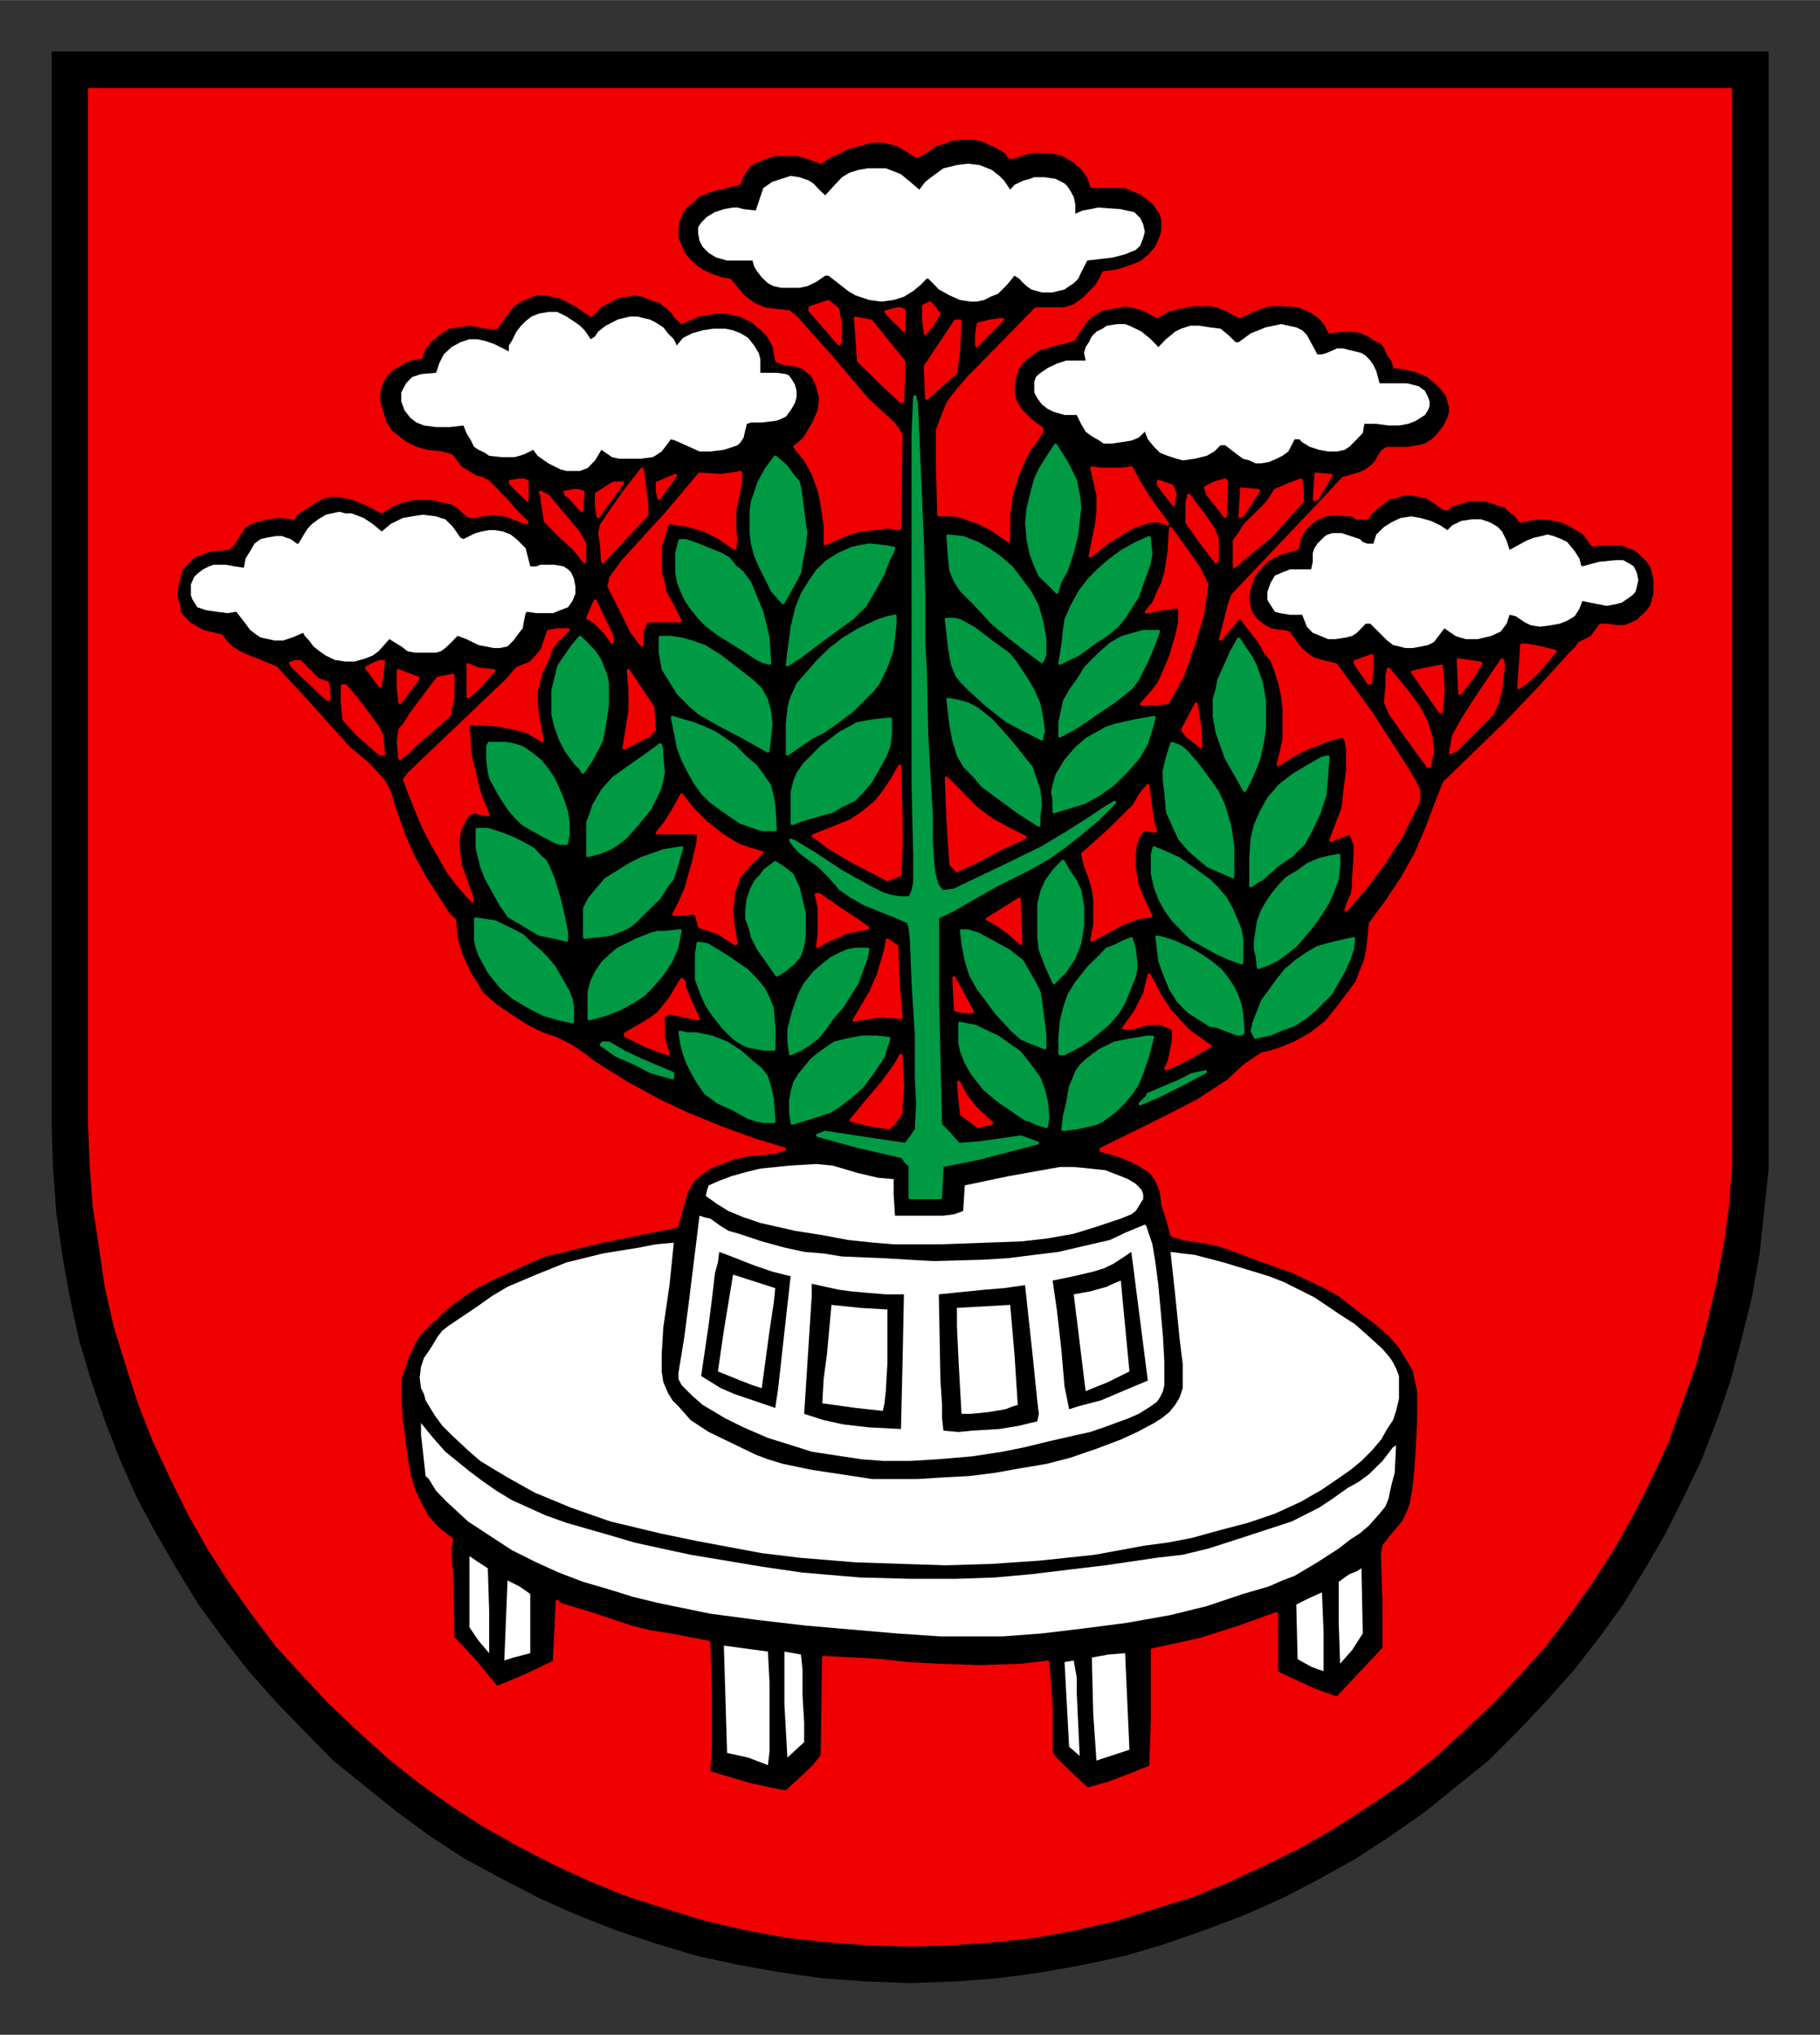 <?xml version="1.0" encoding="UTF-8"?>
<!DOCTYPE svg  PUBLIC '-//W3C//DTD SVG 1.0//EN'  'http://www.w3.org/TR/2001/REC-SVG-20010904/DTD/svg10.dtd'>
<svg width="687" height="768" version="1.0" viewBox="-2.381 -2.381 84.138 94.05" xmlns="http://www.w3.org/2000/svg">
<rect x="-2.381" y="-2.381" width="84.138" height="94.05" fill="#333333" stroke="none"/>
<defs>
<clipPath id="b">
<path d="m354.48 610.32h63.71v-71.64h-63.71v71.64z"/>
</clipPath>
<clipPath id="a">
<path d="m354.48 610.32h63.71v-71.64h-63.71v71.64z"/>
</clipPath>
</defs>
<g transform="translate(-335.31 -487.72)">
<g transform="matrix(1.25 0 0 1.25 -107.92 -185.76)">
<g clip-path="url(#b)">
<path d="m354.59 538.78h63.5v39.69 1.62l-0.17 1.63-0.17 1.56-0.28 1.57-0.39 1.57-0.4 1.51-0.5 1.46-0.56 1.45-0.67 1.4-0.67 1.34-0.78 1.34-0.79 1.29-0.89 1.23-0.96 1.23-1.01 1.13-1.05 1.11-1.07 1.07-1.18 0.95-1.17 0.95-1.29 0.9-1.29 0.84-1.29 0.72-1.4 0.73-1.4 0.62-1.45 0.55-1.46 0.51-1.51 0.45-1.52 0.33-1.56 0.28-1.62 0.22-1.57 0.12-1.68 0.06-1.63-0.06-1.62-0.12-1.57-0.22-1.56-0.28-1.52-0.33-1.51-0.45-1.51-0.51-1.4-0.55-1.4-0.62-1.4-0.73-1.34-0.72-1.29-0.84-1.23-0.9-2.36-1.9-1.05-1.07-1.07-1.11-1.01-1.13-0.95-1.23-0.9-1.23-0.79-1.29-0.78-1.34-0.72-1.34-0.62-1.4-0.56-1.45-0.5-1.46-0.45-1.51-0.34-1.57-0.28-1.57-0.22-1.56-0.12-1.63-0.05-1.62v-39.69z" fill-rule="evenodd"/>
</g>
<g clip-path="url(#a)" fill-rule="evenodd">
<path d="m381.08 602.15 0.06-0.51v-1.11-1.41l-0.06-1.17-1.63-0.22 0.12 3.97 0.78 0.17 0.73 0.28z" fill="#fff"/>
<path d="m393.23 601.98 1.22-0.4-0.16-3.57-0.62 0.05-0.33 0.06-0.28 0.05 0.05 2.07 0.12 1.74z" fill="#fff"/>
<path d="m381.8 601.87 0.62-0.57v-0.72l-0.06-1.01v-0.95l-0.06-0.56-0.61-0.11v1.96l0.11 1.96z" fill="#fff"/>
<path d="m392.61 601.81-0.11-2.35v-0.56l-0.11-0.62-0.34 0.06 0.17 3.13 0.39 0.34z" fill="#fff"/>
<path d="m401.63 598.67v-1.45l-0.06-1.46-0.51 0.23-0.44 0.22 0.05 2.02 0.5 0.28 0.29 0.11 0.17 0.05z" fill="#fff"/>
<path d="m402.24 598.4 0.45-0.51 0.39-0.61-0.05-2.41-0.17 0.11-0.28 0.11-0.39 0.28v1.52l0.05 1.51z" fill="#fff"/>
<path d="m372.29 598.01v-1.12-1.07l-0.4-0.28-0.44-0.22-0.12 2.96 0.34-0.11 0.62-0.16z" fill="#fff"/>
<path d="m370.77 598.01v-1.57l-0.05-1.57-0.34-0.22-0.34-0.23v1.34 1.29l0.34 0.5 0.39 0.46z" fill="#fff"/>
<path d="m403.3 593.3 0.4-0.45 0.22-0.27 0.11-0.28 0.11-0.51 0.12-0.45 0.05-1.01-0.11 0.06-0.39 0.51-0.51 0.5-0.38 0.28-0.4 0.22-0.56 0.4-0.5 0.33-1.01 0.51-2.02 0.66-1.06 0.34-0.95 0.23-0.95 0.11-1.91 0.28-1.34 0.16-1.4 0.17-1.34 0.12-1.41 0.05h-1.73l-1.85-0.05-2.13-0.18-1.51-0.22-2.63-0.44-1.07-0.23-1-0.22-0.95-0.28-1.57-0.45-0.78-0.28-0.73-0.33-0.51-0.23-0.56-0.34-0.56-0.39-0.45-0.34-0.89-0.72-0.45-0.51-0.45-0.55v0.44l0.06 0.51 0.11 1.01 0.12 0.11 0.27 0.44 0.39 0.4 0.79 0.73 0.84 0.55 0.78 0.51 0.9 0.45 0.84 0.38 0.89 0.34 0.96 0.28 0.9 0.28 0.95 0.23 1.9 0.39 1.73 0.23 1.8 0.21 3.36 0.29 1.62 0.11h1.68 0.61l1.46-0.11 1.51-0.18 1.62-0.21 1.63-0.29 1.34-0.33 1.34-0.45 0.96-0.28 0.5-0.22 0.45-0.17 0.84-0.5 0.79-0.51 0.44-0.34 0.34-0.22 0.33-0.28z" fill="#fff"/>
<path d="m403.03 590.9 0.39-0.39 0.34-0.4 0.22-0.39 0.22-0.33 0.11-0.34 0.11-0.45v-0.56-0.28l-0.11-0.28-0.11-0.22-0.11-0.17-0.28-0.33-0.56-0.51-0.45-0.4-0.5-0.32-1.01-0.68-1.12-0.56-0.56-0.22-1.68-0.51-1.07-0.28-0.44-0.05-0.45-0.06 0.17 1.57 0.17 1.68 0.11 0.89v0.9l-0.11 0.34-0.17 0.28-0.22 0.27-0.29 0.23-0.27 0.17-0.62 0.33-0.61 0.28-0.9 0.34-0.96 0.33-0.89 0.23-0.95 0.16-0.95 0.17-0.96 0.12-0.95 0.05-0.95 0.06h-0.84-0.84l-2.24-0.34-1.06-0.22-0.56-0.17-0.45-0.17-1.74-0.84-0.67-0.44-0.45-0.51-0.22-0.22-0.17-0.28-0.17-0.4-0.06-0.39v-0.61l0.06-1.01 0.23-1.57 0.16-1.57-0.67 0.06-0.61 0.12-1.35 0.22-1.34 0.33-1.12 0.45-1.06 0.45-0.57 0.34-0.55 0.39-1.07 0.72-0.22 0.17-0.17 0.22-0.28 0.46-0.23 0.33-0.11 0.33-0.05 0.4 0.05 0.39 0.11 0.22 0.06 0.23 0.34 0.56 0.28 0.38 0.34 0.34 0.61 0.57 0.45 0.39 0.44 0.27 0.57 0.34 1 0.56 1.35 0.56 1.46 0.51 1.84 0.44 1.34 0.28 1.18 0.22 1.23 0.23 1.4 0.17 2.07 0.17 1.79 0.06 1.57 0.05 1.63-0.05 1.79-0.12 2.07-0.22 1.85-0.34 0.84-0.11 0.89-0.17 1.01-0.28 1.07-0.28 1-0.34 0.96-0.44 0.78-0.45 0.73-0.5 0.33-0.23 0.4-0.33z" fill="#fff"/>
<path d="m390.59 584.4-0.78 0.11-0.73 0.06-1.68 0.17 0.06 3.19 0.06 0.9v0.5l0.05 0.45 0.56 0.05 0.51-0.05 1-0.06 0.73-0.12 0.4-0.1 0.27-0.06 0.06-0.28-0.06-0.5-0.16-1.57-0.29-2.69zm-4.59 5.32 0.06-2.51 0.05-2.47h-0.67l-0.73-0.06-0.55-0.05-0.45-0.06-1.01-0.22v0.45l-0.28 4.36 0.72 0.23 0.73 0.16 0.96 0.11 1.17 0.06zm9.13-1.79-0.61-4.76-0.34 0.23-0.34 0.22-0.34 0.16-0.39 0.12-0.72 0.17-0.78 0.16 0.16 1.12 0.16 1.41 0.12 1.39 0.17 0.84 0.34-0.11 0.84-0.22 0.94-0.4 0.79-0.33zm-13.78 1.01 0.11-0.73 0.18-1.63 0.28-2.51-0.68-0.17-0.67-0.23-0.84-0.33-0.45-0.17-0.05 0.39-0.11 0.4-0.11 0.95-0.12 0.94-0.28 1.91 0.73 0.45 0.51 0.22 1.5 0.51zm13.89-0.06-0.45 0.28-0.39 0.17-0.9 0.33-0.5 0.17-0.5 0.11-1.01 0.23-0.9 0.22-0.84 0.17-1.11 0.17-1.29 0.11-1.01 0.06h-1.01l-0.78-0.06-0.73-0.11-1.12-0.17-0.72-0.23-0.9-0.28-0.9-0.39-0.67-0.33-0.84-0.5-0.39-0.34-0.39-0.39-0.12-0.23v-0.22l0.22-1.35 0.18-1.39 0.38-3.08 0.18 0.06 0.22 0.05 0.39 0.28 0.28 0.17 0.39 0.11 0.84 0.28 0.84 0.23 0.73 0.16 0.72 0.06 0.68 0.11 1.45 0.06 1.91 0.11 1.84-0.05 0.96-0.06 0.95-0.12 0.9-0.11 0.94-0.22 0.52-0.12 0.44-0.1 0.61-0.29 0.68-0.28 0.06 0.06 0.05 0.17 0.17 0.5 0.11 0.67 0.11 0.84 0.17 1.9 0.05 0.91v0.89l-0.05 0.22-0.11 0.23-0.11 0.16-0.23 0.17zm-7 0.28-0.11-1.95-0.06-1.3v-0.67l1.97-0.11 0.16 1.85 0.12 1.85-0.17 0.05-0.29 0.11-0.66 0.11-0.62 0.06h-0.34zm-2.91-0.11-1.01-0.11-1.23-0.17 0.05-0.9 0.12-0.89 0.17-1.85 1.06 0.11 1.01 0.06v1.96l-0.06 1.06-0.05 0.45-0.06 0.28zm7.5-0.73-0.44-3.58 0.61-0.11 0.61-0.17 0.23-0.11 0.29-0.12 0.32 3.36-0.78 0.39-0.84 0.34zm-11.98-0.11-0.34-0.11-0.44-0.17-0.84-0.34 0.22-1.51 0.34-2.07 1.56 0.5-0.05 0.51-0.16 1.06-0.29 2.13z" fill="#fff"/>
<path d="m394.79 581.49 0.17-0.28v-0.16l-0.06-0.17-0.11-0.12-0.11-0.11-0.28-0.17-0.27-0.11-0.57-0.22-0.56-0.06-0.61-0.06h-0.28-0.23l-1.9 0.34-1.62 0.34-0.06 0.95-0.34 0.12-0.39 0.05h-0.84-0.62-0.33l-0.05-0.78v-0.57l-0.57-0.05-0.73-0.17-0.95-0.28-0.61-0.06-1.01 0.06-1.06 0.11-0.5 0.12-0.57 0.16-0.45 0.17-0.39 0.17-0.06 0.17-0.05 0.22 0.39 0.28 0.45 0.28 0.56 0.23 0.62 0.21 1.28 0.29 1.01 0.16 0.96 0.18 0.95 0.1 0.73 0.06h0.72 1.01l1.68-0.06 1.34-0.05 0.95-0.11 0.96-0.17 0.9-0.28 0.84-0.28 0.39-0.16 0.16-0.12 0.11-0.17z" fill="#fff"/>
<path d="m367.08 560.51 0.44 0.27 0.23 0.18 0.28 0.05h0.39 0.39l0.17-0.05 0.17-0.12 0.23-0.22 0.22-0.23 0.17 0.06 0.16 0.06 0.22 0.11 0.23 0.11 0.56 0.11h0.23l0.28-0.06 0.22-0.22 0.16-0.22 0.18-0.23 0.05-0.28 0.06-0.28 0.05-0.05 0.34 0.05h0.28 0.34l0.27-0.11 0.29-0.11 0.16-0.23 0.11-0.27v-0.28l-0.06-0.29-0.1-0.22-0.11-0.11-0.17-0.11-0.34-0.06h-0.51l-0.16 0.06h-0.22l-0.17-0.67-0.34-0.34-0.22-0.17-0.28-0.11-0.29-0.05h-0.22l-0.28 0.05-0.22 0.06-0.23 0.11-0.22 0.11-0.11-0.05-0.28-0.4-0.28-0.28-0.17-0.05-0.17-0.06-0.5-0.06-0.39 0.06-0.34 0.06-0.45 0.22-0.33 0.28-0.34-0.28-0.33-0.22-0.45-0.17h-0.23l-0.22-0.06-0.28 0.06-0.22 0.05-0.28 0.17-0.23 0.17-0.16 0.17-0.11 0.17-0.23 0.39h-0.06l-0.23-0.17-0.16-0.05-0.16-0.06h-0.23l-0.34 0.06-0.22 0.05-0.23 0.17-0.16 0.28-0.17 0.27-0.06 0.34-0.34-0.05-0.33-0.06h-0.45l-0.17 0.06-0.22 0.11-0.22 0.17-0.11 0.11-0.12 0.28v0.22 0.18l0.06 0.16 0.11 0.17 0.06 0.11 0.33 0.11 0.4 0.06 0.39 0.05 0.33-0.05 0.34 0.44 0.17 0.23 0.22 0.17 0.17 0.11 0.28 0.06 0.22 0.05h0.34l0.33-0.11 0.4-0.17 0.06 0.11 0.16 0.17 0.16 0.22 0.23 0.18 0.23 0.16 0.33 0.16 0.39 0.06h0.34l0.39-0.11 0.28-0.11 0.22-0.16 0.4-0.45z" fill="#fff"/>
<path d="m406.1 560.11 0.4 0.28 0.17 0.06 0.22 0.06h0.45l0.5-0.12 0.34-0.16 0.22-0.29 0.11-0.33 0.22 0.05 0.18 0.12 0.16 0.11 0.23 0.11 0.34 0.05 0.38-0.05 0.34-0.06 0.28-0.11 0.28-0.17 0.17-0.27 0.11-0.29 0.28 0.06 0.62 0.12 0.33-0.06 0.23-0.06 0.16-0.11 0.23-0.16 0.11-0.12 0.05-0.17 0.06-0.28-0.06-0.28-0.11-0.22-0.17-0.11-0.22-0.12h-0.28l-0.61 0.06-0.62 0.17-0.06-0.06v-0.05l-0.05-0.18-0.17-0.27-0.28-0.34-0.22-0.11-0.28-0.11-0.23-0.06-0.22 0.06-0.28 0.06-0.28 0.11-0.62 0.34-0.11-0.34-0.17-0.34-0.16-0.17-0.29-0.17-0.33-0.11h-0.34l-0.39 0.06-0.33 0.16-0.18 0.18-0.27-0.18-0.34-0.16-0.39-0.11-0.34-0.06-0.39 0.06-0.34 0.16-0.27 0.17-0.29 0.28-0.11 0.34h-0.22l-0.17-0.06-0.11-0.11-0.34-0.11-0.33-0.11h-0.34l-0.17 0.05-0.11 0.06-0.28 0.28-0.11 0.17-0.06 0.17v0.33l-0.06 0.28h-0.38-0.4l-0.28 0.11-0.28 0.12-0.16 0.27-0.12 0.34v0.12 0.16l0.06 0.11 0.22 0.34 0.18 0.05 0.38 0.06h0.45l0.17 0.44 0.22 0.23 0.28 0.11 0.28 0.12h0.29l0.38-0.06 0.23-0.06 0.17-0.11 0.33-0.34h0.17l0.62 0.62 0.22 0.17 0.22 0.05 0.23 0.06h0.27l0.34-0.06 0.23-0.05 0.22-0.11 0.39-0.51z" fill="#fff"/>
<path d="m374.42 554.18 0.16-0.17 0.11-0.11 0.23-0.39 0.16 0.11 0.23 0.16 0.27 0.06h0.34 0.45l0.45-0.06 0.17-0.1 0.16-0.11 0.18-0.23 0.16-0.22 0.17 0.05 0.51 0.23 0.38 0.17h0.4l0.5-0.06 0.34-0.11 0.17-0.06 0.11-0.11 0.11-0.17 0.05-0.22 0.07-0.29 0.16-0.05h0.39l0.5-0.06 0.17-0.05 0.23-0.11 0.17-0.23 0.16-0.27 0.06-0.23v-0.22l-0.06-0.23-0.1-0.17-0.12-0.17-0.11-0.05-0.34-0.05h-0.61v-0.23-0.28l-0.06-0.22-0.17-0.28-0.22-0.28-0.28-0.17-0.28-0.11-0.28-0.06h-0.45l-0.39 0.06-0.39 0.11-0.34 0.17-0.23 0.28-0.11-0.23-0.22-0.22-0.17-0.22-0.28-0.18-0.22-0.11-0.23-0.05-0.22-0.06h-0.28l-0.45 0.11-0.45 0.23-0.28 0.22-0.11 0.17-0.16 0.11-0.23-0.33-0.17-0.17-0.17-0.12-0.33-0.22-0.34-0.17h-0.33l-0.34 0.06-0.28 0.11-0.22 0.17-0.17 0.17-0.17 0.22-0.17 0.34-0.11 0.17v0.22l-0.56-0.28-0.33-0.11-0.28-0.06h-0.29l-0.33 0.11-0.33 0.18-0.29 0.27-0.17 0.34-0.11 0.34-0.56 0.05-0.33 0.11-0.11 0.11-0.11 0.12-0.18 0.34v0.33l0.12 0.33 0.22 0.28 0.22 0.17 0.28 0.11 0.45 0.06h0.51l0.5-0.06 0.11 0.28 0.17 0.28 0.11 0.23 0.17 0.11 0.23 0.11 0.16 0.11 0.45 0.05h0.5l0.34-0.1 0.34-0.17 0.16 0.22 0.4 0.28 0.44 0.22 0.23 0.06h0.22 0.28l0.29-0.11z" fill="#fff"/>
<path d="m400.56 553.12h0.17l0.11 0.11 0.28 0.17 0.34 0.11 0.33 0.06h0.34l0.28-0.06 0.17-0.11 0.28-0.28 0.22-0.23 0.06-0.34h0.44l0.45 0.06h0.39l0.34-0.06 0.28-0.11 0.34-0.22 0.11-0.17 0.06-0.16v-0.17l-0.06-0.17-0.11-0.22-0.23-0.17-0.23-0.06-0.21-0.05h-0.62-0.17-0.22l-0.06-0.23-0.06-0.22-0.11-0.23-0.11-0.16-0.17-0.18-0.16-0.1-0.23-0.06-0.22-0.05-0.23-0.06h-0.22l-0.39 0.17-0.17 0.05h-0.17l-0.39-0.72-0.17-0.17-0.22-0.11-0.29-0.06-0.27-0.06-0.28 0.06-0.29 0.06-0.27 0.11-0.28 0.11-0.45 0.33h-0.11l-0.28-0.27-0.28-0.23-0.4-0.05-0.38-0.06h-0.34l-0.34 0.11-0.22 0.11-0.34 0.28-0.28 0.29-0.28-0.29-0.34-0.28-0.22-0.11-0.23-0.11-0.16-0.06h-0.28l-0.4 0.06-0.16 0.11-0.22 0.11-0.17 0.17-0.11 0.22-0.12 0.18-0.06 0.22 0.06 0.28h-0.72l-0.34 0.11-0.34 0.16-0.33 0.23-0.11 0.11-0.06 0.17v0.17 0.23l0.11 0.21 0.17 0.23 0.22 0.17 0.23 0.11 0.39 0.11h0.45l0.16 0.33 0.17 0.29 0.23 0.17 0.28 0.16 0.16 0.11h0.29l0.34-0.05 0.39-0.06 0.27-0.11 0.23-0.22 0.11 0.28 0.23 0.28 0.22 0.22 0.28 0.11 0.34 0.11 0.22 0.06 0.44-0.06 0.45-0.11 0.28-0.16 0.23-0.23h0.17l0.44 0.34 0.22 0.16 0.23 0.06 0.23 0.11h0.22l0.28-0.05 0.28-0.12 0.22-0.11 0.22-0.16 0.23-0.45z" fill="#fff"/>
<path d="m386.95 547.18h0.06l0.17 0.17 0.22 0.23 0.4 0.22 0.38 0.17 0.4 0.06h0.22l0.28-0.06 0.23-0.12 0.28-0.11 0.33-0.33 0.28-0.34 0.17 0.11 0.11 0.12 0.17 0.16 0.17 0.12 0.39 0.11h0.4l0.44-0.11 0.17-0.12 0.17-0.11 0.17-0.17 0.1-0.22 0.23-0.45 0.95-0.11 0.45-0.12 0.39-0.16 0.17-0.16 0.11-0.29 0.06-0.22-0.06-0.28-0.11-0.23-0.22-0.22-0.29-0.06-0.21-0.05-0.84-0.06-0.29 0.06-0.28 0.05-0.27 0.12v-0.34l-0.06-0.28-0.12-0.22-0.11-0.17-0.11-0.11-0.33-0.17-0.4-0.06h-0.39l-0.16 0.06-0.23 0.06-0.34 0.16-0.16 0.18-0.12-0.18-0.11-0.16-0.17-0.17-0.28-0.22-0.45-0.18-0.44-0.05-0.4 0.05-0.5 0.12-0.22 0.16-0.23 0.17-0.22 0.17-0.22 0.29-0.34-0.29-0.34-0.28-0.27-0.11-0.29-0.11h-0.33-0.34l-0.34 0.06-0.33 0.1-0.28 0.17-0.22 0.23-0.4 0.44-0.11-0.1-0.11-0.11-0.22-0.23-0.17-0.11-0.34-0.12-0.33-0.05-0.68 0.22-0.33 0.23-0.28 0.83-0.45-0.05-0.22-0.06h-0.17l-0.34 0.06-0.33 0.11-0.29 0.17-0.22 0.22-0.11 0.17v0.23l0.05 0.27 0.12 0.23 0.22 0.22 0.28 0.17 0.22 0.06 0.18 0.05h0.5 0.44l0.06 0.22 0.11 0.18 0.17 0.22 0.23 0.22 0.22 0.11 0.28 0.06h0.34 0.33l0.28-0.06 0.34-0.16 0.33-0.23h0.12l0.5 0.39 0.23 0.18 0.27 0.16 0.51 0.17 0.44 0.06 0.46-0.06 0.38-0.12 0.34-0.21 0.28-0.23 0.22-0.23z" fill="#fff"/>
<path d="m387.46 581.16 0.06-1.18v0l1.34-0.27v0l1.12-0.29 1.06-0.28v0l-0.61-0.22v0l-0.73 0.11v0l-0.79 0.11-0.78 0.06v0l-0.39-0.45-0.28-0.28v0l-0.11-4.64v-3.03 0l0.56-0.27 0.5-0.29 1.07-0.61v0l1.34-0.67 0.67-0.39 0.56-0.4v0l0.56-0.44v0l0.68-0.57 0.61-0.61v0l-0.29 0.17-0.66 0.44-0.9 0.57-0.84 0.5v0l-1.12 0.55-2.13 1.02-0.44 0.05v0l-0.17-0.22-0.06-0.17-0.06-0.23-0.05-0.33v0l-0.06-0.89v-0.96 0l-0.17-2.96v0l-0.05-2.41v0l-0.06-1.01v0-1.84l-0.05-1.91v0l-0.22-5.09v0l-0.06-0.28v0l-0.06 1.34v1.29 0 4.87 0 6.83 0l0.06 2.58v0 0.5 0.55 0l-0.06 0.29-0.11 0.28v0h-0.39l-0.34-0.06v0l-0.34-0.11-0.44-0.23-1.01-0.56-1-0.66-0.74-0.45v0l-0.16-0.06v0l0.16 0.22 0.22 0.23 0.29 0.22v0l0.39 0.28 0.39 0.39 0.39 0.45 0.4 0.28v0l0.5 0.28 0.56 0.23 0.56 0.22 0.5 0.22v0l0.06 0.22 0.05 0.45 0.06 1.57 0.12 1.9v1.57 0l0.05 1.01-0.05 0.95v0l-0.18 0.28-0.22 0.28v0l-1.46-0.22-1.51-0.23v0l-0.28 0.11v0l1.46 0.4 1.68 0.39v0l0.11 0.17 0.17 0.16v0 0.56 0.62 0h1.12v0z" fill="#094" stroke="#094" stroke-linecap="round" stroke-linejoin="round" stroke-miterlimit="10" stroke-width=".12"/>
<path d="m393.45 578.3v0l0.22-0.16 0.23-0.17v0l0.34-0.34 0.28-0.33 0.22-0.34 0.16-0.39 0.23-0.67 0.17-0.67v0h-0.22l-0.23 0.05-0.4 0.06v0l-0.55 0.11-0.56 0.28-0.23 0.17-0.22 0.17-0.23 0.21-0.16 0.23v0l-0.11 0.28-0.12 0.28-0.11 0.62v0l-0.11 0.45-0.06 0.5v0l0.51-0.06 0.5-0.11 0.23-0.06 0.22-0.11v0z" fill="#094" stroke="#094" stroke-linecap="round" stroke-linejoin="round" stroke-miterlimit="10" stroke-width=".12"/>
<path d="m391.38 578.53v0l0.05-0.34-0.05-0.56v0l-0.11-0.45-0.17-0.45v0l-0.33-0.45v0l-0.4-0.5v0l-0.39-0.27-0.39-0.28-0.39-0.18-0.45-0.22v0l-0.28-0.05-0.29-0.06v0 0.51 0.22l0.06 0.28v0l0.17 0.44 0.23 0.4v0l0.44 0.56 0.45 0.39 1.06 0.73v0l0.18 0.05 0.22 0.11 0.39 0.12v0z" fill="#094" stroke="#094" stroke-linecap="round" stroke-linejoin="round" stroke-miterlimit="10" stroke-width=".12"/>
<path d="m381.98 578.41v0l0.72-0.22 0.67-0.22v0l0.28-0.17 0.45-0.34v0l0.45-0.39 0.34-0.45v0l0.44-0.66 0.22-0.68v0l-0.44-0.05h-0.56l-0.57 0.11-0.44 0.11v0l-0.56 0.39-0.28 0.23-0.22 0.27-0.23 0.28-0.17 0.28-0.1 0.34-0.06 0.34v0 0.39l0.06 0.44v0z" fill="#094" stroke="#094" stroke-linecap="round" stroke-linejoin="round" stroke-miterlimit="10" stroke-width=".12"/>
<path d="m381.3 578.35v0l-0.06-0.83-0.1-0.45-0.12-0.39v0l-0.22-0.28-0.29-0.23v0l-0.44-0.39-0.5-0.33-0.56-0.22-0.57-0.12v0h-0.33l-0.28-0.06v0l0.06 0.4 0.1 0.39v0l0.12 0.33 0.17 0.34 0.22 0.39 0.28 0.4v0l0.23 0.16 0.22 0.17 0.5 0.22v0l0.62 0.34 0.33 0.11 0.28 0.05v0h0.34v0z" fill="#094" stroke="#094" stroke-linecap="round" stroke-linejoin="round" stroke-miterlimit="10" stroke-width=".12"/>
<path d="m394.85 577.69v0l0.67-0.28 0.79-0.4 0.95-0.5-0.51 0.11-0.44 0.23-1.18 0.5v0.06 0l-0.28 0.28v0z" fill="#094" stroke="#094" stroke-linecap="round" stroke-linejoin="round" stroke-miterlimit="10" stroke-width=".12"/>
<path d="m377.55 576.73v0-0.16 0l-1.18-0.5-0.61-0.29-0.56-0.33h-0.23l-0.05 0.06v0l0.56 0.39 0.62 0.27v0l0.66 0.34 0.79 0.22v0z" fill="#094" stroke="#094" stroke-linecap="round" stroke-linejoin="round" stroke-miterlimit="10" stroke-width=".12"/>
<path d="m381.92 575.84v0l0.38-0.17 0.34-0.22 0.28-0.22v0l0.28-0.34 0.23-0.34v0l0.39-0.45 0.28-0.44 0.28-0.45 0.22-0.62v0l0.11-0.27 0.06-0.34v0h-0.45l-0.27 0.05-0.29 0.12-0.33 0.17v0l-0.34 0.27v0l-0.27 0.23-0.23 0.28-0.17 0.22-0.17 0.34-0.22 0.62-0.17 0.66v0 0.45l0.06 0.45v0z" fill="#094" stroke="#094" stroke-linecap="round" stroke-linejoin="round" stroke-miterlimit="10" stroke-width=".12"/>
<path d="m391.88 575.84v0h0.17v0l0.61-0.33 0.34-0.23 0.34-0.28v0l0.33-0.28 0.34-0.39v0l0.23-0.39 0.16-0.39v0l0.23-0.57 0.05-0.27v-0.29 0l-0.05-0.44-0.11-0.39v0l-0.28 0.11-0.34 0.17-0.29 0.11-0.21 0.23-0.45 0.44-0.45 0.56v0l-0.28 0.45-0.17 0.5v0l-0.12 0.5-0.05 0.57v0.61 0z" fill="#094" stroke="#094" stroke-linecap="round" stroke-linejoin="round" stroke-miterlimit="10" stroke-width=".12"/>
<path d="m381.3 575.67v0-0.73l-0.06-0.78v0l-0.16-0.39-0.17-0.34-0.28-0.33-0.33-0.34-0.73-0.5-0.74-0.45v0l-0.33-0.05v0l-0.06 0.39v0 0.95 0l0.23 0.61 0.16 0.34 0.18 0.28v0l0.44 0.56 0.4 0.39 0.27 0.17 0.23 0.11 0.33 0.06 0.28 0.05v0h0.34v0z" fill="#094" stroke="#094" stroke-linecap="round" stroke-linejoin="round" stroke-miterlimit="10" stroke-width=".12"/>
<path d="m391.32 575.62v0-0.45l-0.05-0.45v0l-0.12-0.89v0l-0.05-0.28-0.17-0.34-0.23-0.39-0.22-0.4v0l-0.28-0.21-0.22-0.18-0.5-0.27v0l-0.62-0.34-0.39-0.12h-0.17-0.06v0l0.06 0.51 0.11 0.56v0l0.17 0.56 0.28 0.5v0l0.34 0.45 0.33 0.45v0l0.62 0.67 0.33 0.28 0.4 0.17v0l0.44 0.17v0z" fill="#094" stroke="#094" stroke-linecap="round" stroke-linejoin="round" stroke-miterlimit="10" stroke-width=".12"/>
<path d="m399.67 575.11v0l0.39-0.17 0.45-0.16v0l0.44-0.28 0.34-0.28 0.34-0.34 0.27-0.28v0l0.45-0.78 0.23-0.5 0.11-0.34v0l0.05-0.39v0l-0.5 0.11-0.45 0.11v0l-0.39 0.11-0.39 0.23-0.39 0.27-0.4 0.34-0.27 0.34-0.28 0.39-0.29 0.39-0.16 0.4v0l-0.17 0.44-0.06 0.28 0.12 0.23v0l0.56-0.12v0z" fill="#094" stroke="#094" stroke-linecap="round" stroke-linejoin="round" stroke-miterlimit="10" stroke-width=".12"/>
<path d="m398.65 575.05v0l-0.05-0.66-0.06-0.34-0.11-0.34v0l-0.16-0.33-0.23-0.34-0.22-0.28-0.34-0.28v0l-0.39-0.27-0.39-0.23-0.62-0.28v0l-0.34-0.11-0.27-0.06v0l0.05 0.45 0.06 0.44v0l0.16 0.45v0l0.23 0.56 0.28 0.45 0.39 0.4 0.51 0.32v0l0.27 0.18 0.28 0.05 0.57 0.22v0l0.16 0.06h0.17l0.05-0.06v0z" fill="#094" stroke="#094" stroke-linecap="round" stroke-linejoin="round" stroke-miterlimit="10" stroke-width=".12"/>
<path d="m373.85 574.66v0-0.22-0.34 0l-0.05-0.27-0.11-0.28-0.29-0.51v0l-0.22-0.39-0.28-0.33-0.28-0.29-0.33-0.27-0.28-0.28-0.34-0.18-0.68-0.33v0l-0.38-0.06-0.34-0.05v0 0.39 0.39 0l0.06 0.28 0.11 0.29 0.17 0.32 0.16 0.29 0.45 0.56 0.45 0.39v0l0.56 0.33 0.56 0.29v0l0.56 0.16 0.5 0.11v0z" fill="#094" stroke="#094" stroke-linecap="round" stroke-linejoin="round" stroke-miterlimit="10" stroke-width=".12"/>
<path d="m376.15 573.88v0l0.33-0.22 0.28-0.28v0l0.39-0.45 0.34-0.51 0.22-0.5 0.12-0.62v0l-0.56 0.06h-0.28l-0.23 0.06v0l-0.55 0.22-0.68 0.34-0.27 0.23-0.29 0.27-0.23 0.34-0.16 0.33v0l-0.11 0.4v0.33 0.67 0l0.61-0.16 0.56-0.23 0.51-0.28v0z" fill="#094" stroke="#094" stroke-linecap="round" stroke-linejoin="round" stroke-miterlimit="10" stroke-width=".12"/>
<path d="m391.66 573.21v0l0.22-0.23 0.17-0.16v0l0.34-0.5 0.22-0.56 0.11-0.68v-0.28-0.39 0l-0.06-0.33-0.05-0.28v0l-0.16-0.34-0.23-0.34-0.23-0.39v0l-0.33 0.34-0.28 0.39-0.17 0.39-0.11 0.45v0 0.73 0 0.5l0.05 0.45v0l0.23 0.61 0.28 0.62v0z" fill="#094" stroke="#094" stroke-linecap="round" stroke-linejoin="round" stroke-miterlimit="10" stroke-width=".12"/>
<path d="m381.41 572.93v0l0.28-0.17 0.34-0.28v0l0.22-0.27 0.11-0.34 0.06-0.39v-0.4 0-0.44l-0.12-0.51v0l-0.11-0.45-0.11-0.22-0.1-0.23v0l-0.34-0.27-0.29-0.18v0l-0.39 0.29-0.16 0.22-0.17 0.17v0l-0.17 0.34-0.11 0.33v0l-0.05 0.4v0.33l0.11 0.28 0.1 0.39v0l0.23 0.45 0.28 0.39v0l0.39 0.56v0z" fill="#094" stroke="#094" stroke-linecap="round" stroke-linejoin="round" stroke-miterlimit="10" stroke-width=".12"/>
<path d="m399.22 572.65v0l0.33-0.12 0.34-0.16v0l0.39-0.28 0.34-0.28 0.33-0.39 0.28-0.34 0.28-0.39 0.28-0.45 0.17-0.39 0.17-0.45v0l0.06-0.56v-0.33 0l-0.34 0.06-0.39 0.1-0.4 0.17-0.39 0.28v0l-0.39 0.23-0.27 0.28-0.23 0.28-0.23 0.33v0l-0.22 0.4-0.11 0.33-0.05 0.33-0.06 0.4v0 0.28l0.06 0.23 0.05 0.44v0z" fill="#094" stroke="#094" stroke-linecap="round" stroke-linejoin="round" stroke-miterlimit="10" stroke-width=".12"/>
<path d="m398.6 572.48v0-0.45-0.44 0l-0.06-0.34-0.16-0.39-0.17-0.39-0.22-0.39v0l-0.29-0.34-0.28-0.28-0.61-0.45v0l-0.56-0.39-0.62-0.28v0l-0.16-0.06-0.11-0.05v0l-0.06 0.23v0.27 0.45 0l0.11 0.5 0.17 0.45 0.22 0.4 0.28 0.38v0l0.67 0.68v0l0.4 0.22 0.5 0.28 0.5 0.23 0.45 0.16v0z" fill="#094" stroke="#094" stroke-linecap="round" stroke-linejoin="round" stroke-miterlimit="10" stroke-width=".12"/>
<path d="m373.63 571.64v0-0.28l-0.11-0.56-0.17-0.72-0.22-0.73v0l-0.17-0.39-0.11-0.23-0.18-0.16v0l-0.27-0.29-0.39-0.22v0l-0.34-0.17-0.39-0.16-0.56-0.18v0h-0.17-0.22v0 0.34 0.34l0.16 0.67v0l0.17 0.45 0.56 1 0.28 0.4v0l0.56 0.33 0.56 0.34v0l0.56 0.11 0.45 0.11v0z" fill="#094" stroke="#094" stroke-linecap="round" stroke-linejoin="round" stroke-miterlimit="10" stroke-width=".12"/>
<path d="m375.7 571.25v0l0.22-0.11 0.23-0.17 0.39-0.39v0l0.51-0.5 0.33-0.51 0.17-0.22 0.11-0.34 0.23-0.78v0l-0.68 0.11v0l-0.33 0.12-0.46 0.16-0.44 0.22-0.9 0.56-0.34 0.4-0.27 0.33-0.17 0.34v0 0.5 0.56 0l0.5-0.05 0.46-0.06 0.44-0.17v0z" fill="#094" stroke="#094" stroke-linecap="round" stroke-linejoin="round" stroke-miterlimit="10" stroke-width=".12"/>
<path d="m398.94 569.63v0l0.17-0.12 0.27-0.16 0.57-0.51v0l0.5-0.33 0.22-0.23 0.23-0.22v0l0.27-0.51v0l0.29-0.61 0.22-0.67 0.06-0.67 0.05-0.73v0l-0.22 0.05v0l-0.51 0.29-0.55 0.33-0.5 0.39-0.4 0.46v0l-0.28 0.5-0.22 0.5v0l-0.12 0.5-0.05 0.73v1.01 0z" fill="#094" stroke="#094" stroke-linecap="round" stroke-linejoin="round" stroke-miterlimit="10" stroke-width=".12"/>
<path d="m398.27 569.29v0-0.56-0.56 0l-0.12-0.78-0.22-0.73v0l-0.23-0.5-0.28-0.4-0.5-0.67v0l-0.39-0.44-0.22-0.17-0.29-0.11v0l-0.16 0.5-0.12 0.5v0 0.34l0.06 0.5 0.06 0.68v0l0.22 0.5 0.23 0.5 0.39 0.45 0.39 0.33v0l0.28 0.23 0.39 0.17 0.51 0.22v0z" fill="#094" stroke="#094" stroke-linecap="round" stroke-linejoin="round" stroke-miterlimit="10" stroke-width=".12"/>
<path d="m374.42 568.51v0l0.44-0.11 0.4-0.17v0l0.27-0.17 0.28-0.22v0l0.45-0.51 0.45-0.55 0.34-0.68 0.1-0.34 0.06-0.33v0l-0.06-0.61v-0.23l-0.05-0.17v0l-0.62 0.45-0.56 0.39v0l-0.55 0.39-0.4 0.45-0.17 0.29-0.16 0.27-0.11 0.34-0.11 0.28v0 0.33 0.28 0.62 0z" fill="#094" stroke="#094" stroke-linecap="round" stroke-linejoin="round" stroke-miterlimit="10" stroke-width=".12"/>
<path d="m373.63 568.06v0l0.06-0.33v-0.4 0l-0.06-0.44-0.17-0.5v0l-0.17-0.4-0.16-0.34-0.23-0.33-0.23-0.29v0l-0.33-0.27-0.33-0.23v0l-0.34-0.11-0.28-0.05h-0.62v0l-0.05 0.11v0.17 0.33 0l0.05 0.39 0.06 0.28 0.34 0.62v0l0.33 0.51 0.28 0.33v0l0.23 0.22 0.28 0.17 0.5 0.28v0l0.45 0.23 0.16 0.05h0.23v0z" fill="#094" stroke="#094" stroke-linecap="round" stroke-linejoin="round" stroke-miterlimit="10" stroke-width=".12"/>
<path d="m381.35 567.55v0l-0.05-0.83-0.06-0.39-0.1-0.4v0l-0.23-0.33-0.28-0.39-0.4-0.34-0.38-0.39v0l-0.4-0.28-0.33-0.22-0.39-0.18-0.4-0.16v0l-0.78-0.23v0l0.22 1.12v0l0.17 0.45 0.23 0.45 0.22 0.39 0.28 0.39v0l0.28 0.28 0.39 0.29 0.39 0.27 0.34 0.23v0l0.78 0.27v0h0.29 0.21v0z" fill="#094" stroke="#094" stroke-linecap="round" stroke-linejoin="round" stroke-miterlimit="10" stroke-width=".12"/>
<path d="m391.1 567.39v0-0.34l0.05-0.45v0l-0.05-0.5-0.17-0.5v0l-0.11-0.34-0.23-0.28-0.39-0.5v0l-0.39-0.45-0.45-0.5-0.28-0.23-0.28-0.22-0.33-0.17-0.4-0.11v0l-0.33-0.06v0l0.11 0.95v0l0.11 0.57 0.17 0.56v0l0.23 0.39 0.33 0.33 0.33 0.39 0.46 0.34 0.84 0.62 0.78 0.5v0z" fill="#094" stroke="#094" stroke-linecap="round" stroke-linejoin="round" stroke-miterlimit="10" stroke-width=".12"/>
<path d="m381.98 567.33v0l0.27-0.11 0.73-0.22 0.45-0.11 0.39-0.23 0.45-0.22 0.28-0.28v0l0.34-0.4 0.22-0.39v0l0.28-0.5 0.16-0.39v0l0.06-0.5v-0.51 0l-0.61 0.06-0.29 0.05-0.33 0.06v0l-0.28 0.16-0.34 0.18-0.73 0.55-0.33 0.34-0.28 0.28-0.23 0.33-0.11 0.28v0l-0.1 0.4v0.39 0.78 0z" fill="#094" stroke="#094" stroke-linecap="round" stroke-linejoin="round" stroke-miterlimit="10" stroke-width=".12"/>
<path d="m391.66 566.89v0l0.56-0.17 0.55-0.17 0.52-0.28 0.55-0.39v0l0.29-0.28 0.27-0.28v0l0.39-0.45 0.29-0.5 0.16-0.51 0.12-0.45v0l-0.68 0.12-0.73 0.16v0l-0.34 0.11-0.32 0.18-0.4 0.22-0.39 0.33v0l-0.39 0.45-0.34 0.56v0l-0.11 0.39v0l-0.05 0.23 0.05 0.28v0.22 0.23 0z" fill="#094" stroke="#094" stroke-linecap="round" stroke-linejoin="round" stroke-miterlimit="10" stroke-width=".12"/>
<path d="m398.71 566.1v0l0.06-0.11 0.17-0.34 0.28-0.67v0l0.16-0.72v0l0.06-0.51v-0.5-0.45 0l-0.11-0.67-0.22-0.62v0l-0.17-0.34-0.23-0.33-0.22-0.33v0l-0.28 0.5-0.22 0.5-0.23 0.5v0l-0.06 0.34-0.11 0.39v0 0.29 0.33l0.11 0.62 0.18 0.5 0.16 0.44v0l0.67 1.18v0z" fill="#094" stroke="#094" stroke-linecap="round" stroke-linejoin="round" stroke-miterlimit="10" stroke-width=".12"/>
<path d="m374.24 565.43v0l0.12-0.17 0.22-0.34 0.34-0.66v0l0.11-0.57 0.11-0.72v0-0.62-0.22l-0.06-0.28v0l-0.11-0.28-0.11-0.29-0.22-0.32v0l-0.28-0.29-0.23-0.22v0l-0.28 0.33-0.27 0.39v0l-0.23 0.34-0.22 0.9v0.44 0.45l0.11 0.45 0.16 0.45 0.23 0.45v0l0.17 0.22 0.16 0.22 0.17 0.17 0.11 0.17v0z" fill="#094" stroke="#094" stroke-linecap="round" stroke-linejoin="round" stroke-miterlimit="10" stroke-width=".12"/>
<path d="m381.8 564.76v0l0.9-0.62v0l0.44-0.22 0.4-0.28v0l0.67-0.5 0.73-0.73 0.22-0.28 0.17-0.34 0.17-0.39v0l0.17-0.5 0.06-0.51 0.05-0.45v-0.28 0l-0.28 0.06-0.34 0.11-0.73 0.34v0l-0.56 0.34-0.5 0.39v0l-0.45 0.44-0.39 0.45-0.34 0.39-0.21 0.46v0l-0.06 0.16-0.06 0.28-0.06 0.56v1.12 0z" fill="#094" stroke="#094" stroke-linecap="round" stroke-linejoin="round" stroke-miterlimit="10" stroke-width=".12"/>
<path d="m381.08 564.65v0l0.06-0.51 0.05-0.5-0.05-0.45v0l-0.12-0.45v0l-0.22-0.39-0.29-0.28-0.72-0.56v0l-0.51-0.39-0.55-0.34v0l-0.45-0.16-0.39-0.11v0l-0.4-0.06h-0.39v0 0.56l0.05 0.27 0.06 0.34v0l0.56 0.9v0l0.45 0.45 0.33 0.28v0l0.68 0.39v0l0.95 0.5 0.9 0.51v0z" fill="#094" stroke="#094" stroke-linecap="round" stroke-linejoin="round" stroke-miterlimit="10" stroke-width=".12"/>
<path d="m391.21 564.2v0-0.11l0.06-0.17-0.06-0.45v0l-0.11-0.56-0.22-0.5v0l-0.23-0.4-0.22-0.33-0.23-0.34-0.22-0.27-0.62-0.45-0.67-0.51v0l-0.51-0.28v0l-0.22-0.05h-0.28v0l0.12 1.06 0.11 0.62 0.16 0.39v0l0.17 0.22 0.28 0.28 0.68 0.62 0.72 0.56 0.62 0.33v0l0.67 0.34v0z" fill="#094" stroke="#094" stroke-linecap="round" stroke-linejoin="round" stroke-miterlimit="10" stroke-width=".12"/>
<path d="m393.56 563.03v0l0.34-0.23 0.28-0.22v0l0.34-0.28 0.22-0.29v0l0.34-0.67 0.28-0.67v0l0.16-0.44v0h-0.22-0.34l-0.78 0.22v0l-0.39 0.22-0.34 0.29-0.28 0.27-0.34 0.34v0l-0.27 0.44-0.29 0.4-0.22 0.39-0.06 0.28v0l-0.11 0.5v0.51 0l0.62-0.34 1.06-0.72v0z" fill="#094" stroke="#094" stroke-linecap="round" stroke-linejoin="round" stroke-miterlimit="10" stroke-width=".12"/>
<path d="m381.8 561.46v0l0.45-0.29 0.73-0.55 1.23-0.9v0l0.22-0.22 0.23-0.22 0.34-0.57 0.33-0.61 0.22-0.57v0l0.12-0.21 0.06-0.17v0l-0.34-0.06-0.56-0.06v0l-0.34 0.06-0.28 0.06-0.5 0.22v0l-0.45 0.28-0.34 0.33-0.28 0.4-0.28 0.45v0l-0.11 0.27-0.11 0.29-0.16 0.66v0l-0.12 0.91-0.06 0.5v0z" fill="#094" stroke="#094" stroke-linecap="round" stroke-linejoin="round" stroke-miterlimit="10" stroke-width=".12"/>
<path d="m381.14 561.4v0l-0.06-0.95-0.12-0.51-0.11-0.44v0l-0.28-0.67-0.16-0.4-0.29-0.39v0l-0.27-0.22-0.23-0.29v0l-0.28-0.16-0.28-0.11-0.56-0.23-0.45-0.16h-0.22v0l-0.12 0.45v0.33 0.39l0.06 0.34 0.12 0.33 0.16 0.34 0.23 0.34 0.27 0.33v0l0.28 0.28 0.45 0.34v0l0.9 0.56v0l0.5 0.33 0.23 0.11 0.23 0.06v0z" fill="#094" stroke="#094" stroke-linecap="round" stroke-linejoin="round" stroke-miterlimit="10" stroke-width=".12"/>
<path d="m391.88 561.4v0l0.34-0.17 0.34-0.16 0.61-0.45v0l0.44-0.28 0.4-0.34v0l0.23-0.28 0.21-0.33 0.29-0.45v0l0.28-0.78 0.16-0.45 0.06-0.34v0l-0.06-0.61v0l-0.5 0.22-0.5 0.28-0.45 0.33-0.39 0.34-0.39 0.39-0.34 0.45-0.28 0.51-0.22 0.5v0l-0.06 0.39-0.06 0.56-0.11 0.67v0z" fill="#094" stroke="#094" stroke-linecap="round" stroke-linejoin="round" stroke-miterlimit="10" stroke-width=".12"/>
<path d="m391.21 561.34v0l0.06-0.11 0.05-0.16v-0.56l-0.11-0.62-0.17-0.61v0l-0.27-0.51-0.34-0.45v0l-0.34-0.45-0.45-0.39v0l-0.39-0.27-0.39-0.23v0l-0.56-0.22-0.56-0.06v0l0.06 0.83 0.05 0.45 0.17 0.4v0l0.22 0.33 0.45 0.45 0.73 0.78v0l0.62 0.51 0.66 0.51v0l0.51 0.38v0z" fill="#094" stroke="#094" stroke-linecap="round" stroke-linejoin="round" stroke-miterlimit="10" stroke-width=".12"/>
<path d="m381.64 559.16v0l0.44-0.78v0l0.17-0.34 0.05-0.33 0.12-0.62v0l0.06-0.5-0.06-0.4-0.12-0.95v0l-0.05-0.33v0l-0.06-0.23-0.16-0.17-0.28-0.39-0.4-0.34v0l-0.33 0.45-0.28 0.51v0l-0.11 0.34-0.12 0.33-0.05 0.39v0.39 0.4l0.05 0.39 0.12 0.45 0.17 0.39v0l0.22 0.44 0.22 0.45 0.4 0.45v0z" fill="#094" stroke="#094" stroke-linecap="round" stroke-linejoin="round" stroke-miterlimit="10" stroke-width=".12"/>
<path d="m391.77 558.77v0l0.11-0.39 0.23-0.4v0l0.22-0.66v0l0.17-0.68v0l0.06-0.56 0.05-0.44-0.05-0.45-0.11-0.56v0l-0.34-0.67-0.39-0.62v0l-0.29 0.44-0.28 0.45v0l-0.16 0.34-0.11 0.39-0.18 0.73v0l-0.05 0.5 0.05 0.62 0.12 0.56 0.17 0.45v0l0.16 0.34 0.28 0.27 0.34 0.34v0z" fill="#094" stroke="#094" stroke-linecap="round" stroke-linejoin="round" stroke-miterlimit="10" stroke-width=".12"/>
<path d="m374.19 555.75v0l0.05-0.67v0l-0.16-0.06h-0.18l-0.32 0.06v0l0.05 0.11h0.06l0.5 0.56z" fill="#f00000" stroke="#f00000" stroke-linecap="round" stroke-linejoin="round" stroke-miterlimit="10" stroke-width=".12"/>
<path d="m401.29 555.35v0l0.11-0.05v0l0.5-0.84v0l-0.55-0.05v0l-0.06 0.94v0z" fill="#f00000" stroke="#f00000" stroke-linecap="round" stroke-linejoin="round" stroke-miterlimit="10" stroke-width=".12"/>
<path d="m386.11 549.09v0-0.73 0l-0.11-0.06h-0.16l-0.4 0.11v0l0.06 0.06 0.05 0.06 0.56 0.56z" fill="#f00000" stroke="#f00000" stroke-linecap="round" stroke-linejoin="round" stroke-miterlimit="10" stroke-width=".12"/>
<path d="m394.9 562.91v0h0.51l0.45-0.06v0l0.56-1 0.39-1.12 0.34-1.12 0.16-1.12v0l-0.27-0.56-0.34-0.5-0.73-1.01v0l-0.05 0.84-0.12 0.78-0.11 0.39-0.17 0.34-0.16 0.39-0.28 0.34v0l0.61-0.11 0.33-0.06h0.29v0 0.56l-0.11 0.5v0l-0.23 0.78-0.34 0.79v0l-0.11 0.22-0.22 0.28-0.4 0.45v0z" fill="#f00000" stroke="#f00000" stroke-linecap="round" stroke-linejoin="round" stroke-miterlimit="10" stroke-width=".12"/>
<path d="m393 557.43v0l0.5-0.4 0.68-0.44 0.39-0.23 0.33-0.11 0.34-0.11h0.28v0l0.17 0.05 0.17 0.06v0l-0.73-1.01-0.34-0.56-0.27-0.5v0l-0.34 0.05h-0.39-0.39l-0.34-0.05v0l0.11 0.5 0.12 0.51v0 0.56l-0.06 0.55-0.12 0.57-0.11 0.56v0z" fill="#f00000" stroke="#f00000" stroke-linecap="round" stroke-linejoin="round" stroke-miterlimit="10" stroke-width=".12"/>
<path d="m381.75 603.15v0l0.55-0.5 0.46-0.44 0.33-0.4v0l0.05-3.64v0l2.08 0.11 1.06 0.12 1.18 0.06v0l1.45 0.05 1.52-0.05v0l1-0.12v0l0.12 1.68v1.68 0l0.17 0.22 0.39 0.39 0.78 0.73v0l0.78-0.22v0l0.78-0.29 0.79-0.32v0l0.06-1.68v-2.64 0l1.79-0.39v0l1.4-0.45 1.4-0.5v0 1.12 1.06 0l1.34 0.62 0.9 0.33v0l1.74-1.85v0-0.39-0.39-0.72l-0.06-2.02v0l0.06-0.28v0l0.27-0.34 0.46-0.55v0l0.16-0.34 0.11-0.28 0.11-0.62 0.06-0.62 0.06-0.83v0l0.05-1.06v-0.56-0.51 0l-0.11-0.5v0l-0.06-0.29v0l-0.5-0.83v0l-0.39-0.45-0.45-0.4v0l-1.01-0.77v0l-0.44-0.34-0.51-0.28-1.17-0.56-1.24-0.44-1.06-0.4v0l-0.51-0.17-0.55-0.11v0l-0.4-0.05v0l-0.33-0.06-0.4-0.12v0l-0.16-0.61v0l-0.17-0.5-0.06-0.51-0.16-0.39-0.11-0.17-0.12-0.16v0l-0.45-0.29-0.45-0.21-0.5-0.18-0.44-0.11v-0.05 0l1.17-0.57 1.23-0.61 1.18-0.61 1.12-0.73v0l0.61-0.57 0.4-0.27 0.27-0.17v0l0.29-0.06 0.34-0.11v0l0.55-0.22 0.61-0.34v0l0.57-0.45 0.45-0.56v0l0.33-0.44 0.34-0.45 0.17-0.45 0.16-0.39v0l0.06-0.34 0.05-0.33 0.06-0.67v0l0.62-0.84 0.56-0.84 0.5-0.89 0.39-0.91v0l0.34-0.89 0.33-0.84v0l2.25-2.18v0l1.23-1.29 1.22-1.34v0l0.18-0.17 0.11-0.17v0l0.23-0.11 0.21-0.11v0l0.17-0.22 0.17-0.23v0h0.28l0.28 0.05h0.34l0.28-0.11v0l0.22-0.11 0.17-0.17 0.17-0.16 0.16-0.22 0.06-0.23 0.06-0.22v-0.28-0.23 0l-0.06-0.28-0.06-0.22-0.16-0.23-0.17-0.16v0l-0.23-0.22-0.28-0.12-0.27-0.11h-0.29v0h-0.39l-0.39 0.05v0l-0.33-0.44v0l-0.28-0.17-0.29-0.17-0.27-0.11-0.28-0.06-0.29-0.05h-0.33l-0.61 0.11v0l-0.18-0.23-0.22-0.16v0l-0.16-0.17-0.23-0.05-0.5-0.18h-0.57l-0.44 0.12v0l-0.17 0.06-0.11 0.05-0.12 0.11h-0.11v0l-0.16-0.11-0.23-0.17v0l-0.28-0.17-0.56-0.1h-0.27l-0.29 0.1-0.28 0.06-0.22 0.17-0.28 0.22v0l-0.17 0.17-0.11 0.17v0h-0.22-0.17l-0.17-0.12h-0.23v0l-0.33-0.05-0.39 0.05v0l-0.34 0.12-0.28 0.22-0.22 0.23-0.17 0.28v0l-0.06 0.39v0l-0.39 0.11-0.22 0.06-0.23 0.11v0l-0.28 0.16-0.17 0.17-0.21 0.22-0.18 0.28v0l-0.11 0.4-0.05 0.17v0.22 0l0.05 0.28 0.06 0.22 0.17 0.23 0.27 0.22v0l0.29 0.17v0l0.34 0.06h0.16l0.16 0.05v0l0.18 0.23 0.28 0.39v0l0.22 0.17 0.22 0.16 0.34 0.11v0l0.51 0.12v0l0.66 0.89 0.68 0.95 1.23 1.91v0l0.33 0.55 0.17 0.34v0.11 0.18 0l-0.05 0.21-0.12 0.23v0l-0.5 1.01-0.34 0.5-0.27 0.44v0l-0.68 0.9-0.73 0.85v0l0.06-0.18 0.06-0.16 0.11-0.23 0.05-0.28v0-0.28 0l0.06-0.89v-0.39l-0.17-0.45v0l-0.73 0.28v0l0.23-0.62 0.22-0.55v0l0.06-0.57 0.11-0.84v-0.84l-0.06-0.27-0.11-0.17v0l-0.45 0.11v0l-0.44 0.17-0.56 0.22-0.51 0.28-0.44 0.28v0l0.06-0.23 0.05-0.21 0.05-0.23 0.06-0.28v0-0.56 0-0.56l-0.06-0.5-0.1-0.45-0.18-0.56v0l-0.11-0.29-0.23-0.27-0.22-0.39v0l-0.73-0.96-0.72 0.85v0l0.22-0.85 0.11-0.44 0.12-0.33v0l2.24-2.36v0l0.95-1 0.89-0.96v0l0.57-0.16 0.27-0.12 0.23-0.17v0l0.16-0.16 0.12-0.23v0l0.11-0.16 0.17-0.11v0h0.39 0.39v0l0.34-0.06 0.28-0.06v0l0.28-0.17 0.22-0.22 0.22-0.28 0.17-0.34v0l0.06-0.22v-0.17l-0.06-0.22-0.06-0.23v0l-0.22-0.28-0.16-0.16v0l-0.34-0.29-0.39-0.16-0.45-0.12-0.39-0.05v0l-0.06-0.22-0.17-0.23-0.11-0.27-0.16-0.18v0l-0.23-0.11-0.23-0.16-0.27-0.12-0.29-0.05v0h-0.44l-0.45 0.05v0l-0.11-0.22-0.11-0.17v0l-0.17-0.17-0.23-0.17-0.5-0.22-0.56-0.05h-0.28-0.22v0l-0.4 0.11-0.28 0.11v0l-0.22 0.11-0.23 0.11v0l-0.55-0.28-0.29-0.11-0.28-0.05v0h-0.61l-0.56 0.11v0l-0.39 0.11-0.39 0.22v0l-0.51-0.28-0.44-0.11-0.23-0.05-0.22 0.05-0.57 0.11v0l-0.27 0.11-0.23 0.17v0l-0.17 0.17-0.17 0.23-0.27 0.44v0l-0.34 0.11-0.33 0.06-0.34 0.12-0.28 0.05v0l-0.22 0.17-0.23 0.16-0.17 0.17-0.16 0.22v0l-0.12 0.34-0.05 0.34v0 0.28l0.05 0.22 0.12 0.23 0.16 0.22 0.34 0.33 0.39 0.29v0 0.11 0l-0.22 0.33-0.29 0.4v0l-0.22 0.44-0.16 0.4-0.12 0.39-0.11 0.34-0.11 0.77v0.96 0l-0.56-0.39-0.56-0.29v0l-0.34-0.11-0.28-0.11v0l-0.28-0.06v0h-0.28-0.28l-0.05-1.95v0-0.62-0.56 0l0.17-0.45 0.22-0.55v0l0.17-0.23 0.22-0.28 0.39-0.45v0l0.28-0.28v0l2.19-2.24v0h0.5 0.56v0l0.34-0.11 0.33-0.22 0.51-0.51v0l0.17-0.28 0.1-0.22v0l0.45-0.05 0.57-0.18v0l0.38-0.16 0.28-0.23v0l0.29-0.33 0.16-0.39v0l0.06-0.23v-0.22-0.17l-0.06-0.22v0l-0.16-0.23-0.11-0.16v0l-0.28-0.23-0.23-0.16-0.28-0.11-0.28-0.12h-0.62-0.61v0l-0.11-0.34v0l-0.23-0.33-0.33-0.28-0.4-0.23-0.44-0.11v0h-0.4-0.33v0l-0.39 0.11-0.34 0.12v0l-0.11-0.06-0.06-0.12v0l-0.22-0.16-0.34-0.16v0l-0.39-0.18-0.33-0.05h-0.4l-0.39 0.05v0l-0.28 0.12-0.28 0.06v0l-0.28 0.22-0.28 0.16v0l-0.16 0.06v0l-0.34-0.22-0.39-0.22v0l-0.51-0.12h-0.39l-0.45 0.12-0.44 0.11v0l-0.29 0.16-0.28 0.11-0.45 0.28v0l-0.61-0.22v0l-0.23-0.06h-0.27-0.62l-0.34 0.12-0.28 0.11-0.22 0.11-0.16 0.17v0l-0.18 0.28-0.11 0.28v0l-0.73 0.17-0.39 0.11-0.39 0.16v0l-0.22 0.23-0.23 0.17-0.16 0.22-0.12 0.28v0l-0.06 0.34v0.33l0.12 0.29 0.11 0.27 0.23 0.28 0.22 0.22 0.28 0.18 0.34 0.16v0l0.33 0.11 0.33 0.06v0l0.23 0.28 0.28 0.33v0l0.39 0.29 0.39 0.16 0.45 0.06 0.45 0.05v0l0.22 0.17v0l1.35 1.51 1.28 1.51v0l0.12 0.12v0l0.9 0.83v0l0.16 0.23 0.11 0.17v0l-0.05 3.47v0l-0.45-0.06-0.45 0.06v0l-0.56 0.06-0.39 0.11-0.9 0.39v0-0.68l-0.11-0.72v0l-0.11-0.56-0.22-0.61-0.28-0.51-0.4-0.5v0l0.34-0.28v0l0.34-0.57 0.22-0.5v0l0.05-0.45-0.11-0.44v0l-0.1-0.23-0.12-0.22v0l-0.17-0.11-0.11-0.12-0.34-0.11-0.39-0.05-0.28-0.11v0l-0.06-0.28-0.05-0.28v0l-0.22-0.39v0l-0.23-0.23-0.34-0.28-0.44-0.22-0.28-0.06-0.22-0.06v0h-0.4v0l-0.34 0.06-0.33 0.06-0.61 0.27v0l-0.23-0.22-0.11-0.17-0.17-0.16v0l-0.28-0.22-0.34-0.12-0.28-0.11-0.33-0.06-0.34 0.06-0.33 0.05-0.28 0.18-0.34 0.16v0l-0.17 0.22-0.16 0.12v0l-0.57-0.39-0.56-0.29-0.27-0.05-0.28-0.06v0h-0.34l-0.28 0.11-0.28 0.12-0.28 0.17v0l-0.34 0.44-0.28 0.4v0h-0.33l-0.34-0.06v0l-0.34-0.06v0l-0.78 0.12-0.34 0.22-0.33 0.28v0l-0.23 0.28-0.11 0.33v0l-0.39 0.06-0.16 0.06-0.18 0.11v0l-0.28 0.16-0.22 0.18-0.16 0.22-0.12 0.28v0l-0.06 0.28v0.28l0.12 0.39v0l0.11 0.39 0.22 0.34v0l0.28 0.22 0.29 0.22v0l0.38 0.18 0.4 0.11v0l0.5 0.05 0.22 0.06 0.18 0.05v0l0.33 0.45v0l0.56 0.33v0l0.22 0.06 0.23 0.11v0l0.61 0.62 0.5 0.56 0.34 0.33v0h-0.11v0l-0.39-0.16-0.34-0.12-0.39-0.05-0.39 0.05v0l-0.28 0.06h-0.23v0l-0.22-0.17-0.22-0.22v0l-0.22-0.11-0.29-0.06-0.5-0.11h-0.56l-0.51 0.11v0l-0.39 0.17-0.33 0.22v0l-0.51-0.27-0.56-0.23-0.28-0.06-0.28-0.05h-0.22l-0.28 0.05v0l-0.34 0.17-0.33 0.23v0l-0.28 0.16-0.11 0.11-0.06 0.12v0l-0.5-0.06-0.51 0.06-0.45 0.11-0.22 0.11-0.17 0.11v0l-0.22 0.34-0.17 0.28-0.17 0.17v0l-0.67 0.06-0.28 0.11-0.33 0.11v0l-0.23 0.22-0.22 0.22-0.11 0.34-0.07 0.28v0l-0.05 0.45 0.12 0.39v0 0.17 0l0.16 0.22 0.22 0.22 0.29 0.17 0.22 0.12v0l0.67 0.16v0l0.17 0.23 0.22 0.22 0.29 0.17 0.22 0.11 0.56 0.22 0.56 0.23v0l1.18 1.28 1.51 1.68v0l0.67 0.56 0.33 0.34 0.29 0.33v0l0.22 0.4 0.16 0.56 0.4 1.12v0l0.33 0.73 0.39 0.72 0.9 1.4v0l0.23 0.22v0l0.05 0.62 0.17 0.62v0l0.33 0.72 0.29 0.45 0.16 0.28v0l0.5 0.45 0.57 0.39 0.61 0.39 0.56 0.28v0l0.51 0.17v0l0.56 0.28 0.5 0.34v0l0.34 0.27v0l1.17 0.73 1.24 0.68v0l1.06 0.5 1.23 0.5 1.23 0.45 1.12 0.34v0l-0.34 0.11-0.5 0.05-0.62 0.06-0.61 0.17v0l-0.39 0.16-0.28 0.11v0l-0.34 0.23-0.28 0.22-0.16 0.28-0.12 0.23-0.16 0.56-0.18 0.67v0l-2.79 0.56-1.4 0.34-0.67 0.16-0.68 0.28v0l-0.72 0.34v0l-0.62 0.28v0l-0.73 0.39-0.72 0.51v0l-0.57 0.5v0.06l-0.11 0.05v0l-0.56 0.56v0l-0.17 0.33-0.22 0.45-0.17 0.5-0.11 0.34v0 0.39 0.4l0.05 0.73v0l0.18 1.39 0.11 0.62 0.16 0.56 0.23 0.5 0.28 0.51 0.39 0.44 0.51 0.39v0l-0.06 0.34v0.28l0.06 0.67v0l0.05 2.35v0l0.84 0.9 0.78 0.95v0l1.07-0.45 1.06-0.5v0l0.06-1.12 0.05-1.12v0l0.11 0.11v0l1.29 0.39 1.35 0.45v0l0.67 0.17 0.73 0.11 1.45 0.28v0l0.06 1.96v1.9 0l-0.06 0.95v0l1.52 0.45 0.78 0.17 0.56 0.11v0zm-25.76-62.96h60.69v38.11 0 1.57l-0.11 1.57-0.21 1.51-0.29 1.51-0.34 1.45-0.39 1.46-1 2.8-0.62 1.34-0.67 1.34-0.73 1.29-0.79 1.23-0.84 1.18-0.89 1.18-0.95 1.05-1.01 1.07-1.06 1-1.12 1.02-1.12 0.89-1.24 0.84-1.22 0.79-1.24 0.72-1.35 0.67-1.34 0.62-1.34 0.56-1.45 0.45-1.41 0.44-1.45 0.34-1.51 0.28-1.51 0.17-1.57 0.11-1.57 0.05v0l-1.57-0.05-1.51-0.11-1.51-0.17-1.52-0.28-1.45-0.34-1.45-0.44-1.41-0.45-1.39-0.56-1.35-0.62-1.29-0.67-1.28-0.72-1.23-0.79-1.18-0.84-1.12-0.89-1.13-1.02-1.06-1-1-1.07-0.96-1.05-0.89-1.18-0.84-1.18-0.79-1.23-0.73-1.29-0.66-1.34-0.63-1.34-0.55-1.4-0.45-1.4-0.45-1.46-0.33-1.45-0.22-1.51-0.23-1.51-0.11-1.57-0.06-1.57v-38.11z" fill="#f00000" stroke="#f00000" stroke-linecap="round" stroke-linejoin="round" stroke-miterlimit="10" stroke-width=".12"/>
<path d="m385.55 578.58v0l0.18-0.17 0.16-0.22v0l0.11-0.16v-0.29l0.06-0.67-0.06-1.17v0l-0.22 0.38v0l-0.45 0.62v0l-0.67 0.79-0.5 0.61v0l0.67 0.17 0.72 0.11v0z" fill="#f00000" stroke="#f00000" stroke-linecap="round" stroke-linejoin="round" stroke-miterlimit="10" stroke-width=".12"/>
<path d="m388.86 578.53v0l0.5-0.12v0l-0.61-0.56v0l-0.34-0.44-0.28-0.51v0l0.05 0.62 0.06 0.56v0l0.62 0.45v0z" fill="#f00000" stroke="#f00000" stroke-linecap="round" stroke-linejoin="round" stroke-miterlimit="10" stroke-width=".12"/>
<path d="m395.8 576.4v0l0.4-0.17 0.44-0.22 0.78-0.45v0l-0.72-0.51v0l-0.17-0.16-0.22-0.23-0.39-0.44-0.4-0.62v0l-0.16-0.34-0.18-0.33v0l-0.1 0.39-0.06 0.28-0.34 0.68v0l-0.44 0.61v0h0.33l0.33-0.11 0.28-0.06h0.4v0l0.16 0.06 0.12 0.05v0l0.16 0.06 0.06 0.11v0.17 0.17l-0.11 0.56v0l-0.05 0.22-0.12 0.28v0z" fill="#f00000" stroke="#f00000" stroke-linecap="round" stroke-linejoin="round" stroke-miterlimit="10" stroke-width=".12"/>
<path d="m377.38 575.84v0l-0.17-0.61v-0.34-0.34 0-0.11 0l0.23-0.11v0l0.55 0.11 0.51 0.11v0l-0.28-0.61-0.23-0.56v0-0.17l-0.1-0.11v0l-0.4 0.67-0.44 0.56-0.29 0.22-0.28 0.17-0.67 0.39v0.06 0l0.79 0.39 0.45 0.17 0.33 0.11v0z" fill="#f00000" stroke="#f00000" stroke-linecap="round" stroke-linejoin="round" stroke-miterlimit="10" stroke-width=".12"/>
<path d="m384.27 574.6v0l0.56-0.1 0.5-0.06v0l0.67 0.06v0l-0.11-1.29-0.05-1.34v0l-0.34-0.23v0l-0.06 0.34-0.11 0.39v0l-0.17 0.56-0.27 0.62-0.29 0.5-0.33 0.55v0z" fill="#f00000" stroke="#f00000" stroke-linecap="round" stroke-linejoin="round" stroke-miterlimit="10" stroke-width=".12"/>
<path d="m388.64 574.28v0l-0.68-1.24v0l0.06 1.18v0l0.28 0.06h0.34v0z" fill="#f00000" stroke="#f00000" stroke-linecap="round" stroke-linejoin="round" stroke-miterlimit="10" stroke-width=".12"/>
<path d="m382.92 571.87v0l0.17-0.11 0.23-0.12 0.39-0.16v0l0.22-0.12 0.28-0.06 0.56-0.11v0l-0.39-0.28-0.51-0.33-0.89-0.62v0h-0.11v0l0.11 0.51v0.44 0.45l-0.06 0.51v0z" fill="#f00000" stroke="#f00000" stroke-linecap="round" stroke-linejoin="round" stroke-miterlimit="10" stroke-width=".12"/>
<path d="m379.85 571.76h0.05v0l-0.11-0.68-0.06-0.55 0.06-0.34v-0.28l0.11-0.28 0.11-0.34v0l0.34-0.39 0.5-0.5v0l-0.44-0.12-0.45-0.16v0l-0.62-0.39-0.56-0.45-0.5-0.5-0.39-0.51v0l-0.12 0.22-0.22 0.4-0.28 0.44-0.28 0.34v0h0.9 0.61v0 0.34l-0.17 0.72-0.28 1.01-0.22 0.5-0.23 0.45v0l0.73-0.05 0.11 0.05v0l0.11 0.45v0l0.68 0.22 0.62 0.4v0z" fill="#f00000" stroke="#f00000" stroke-linecap="round" stroke-linejoin="round" stroke-miterlimit="10" stroke-width=".12"/>
<path d="m390.43 571.76-0.06-1.63v0l-1.17 0.73v0l0.39 0.22 0.39 0.28v0l0.45 0.4v0z" fill="#f00000" stroke="#f00000" stroke-linecap="round" stroke-linejoin="round" stroke-miterlimit="10" stroke-width=".12"/>
<path d="m393.06 571.64v0l0.73-0.39 0.39-0.22 0.34-0.12v0l0.27-0.11 0.45-0.05v0l-0.16-0.34-0.18-0.39v0l-0.16-0.39-0.11-0.62v-0.28-0.33l0.05-0.34 0.11-0.28v0l0.17-0.23 0.45 0.06v0l-0.11-0.39-0.06-0.44-0.11-0.85v0l-0.28 0.34-0.22 0.39v0l-0.96 0.95-0.95 0.85v0l0.05 0.21 0.06 0.23 0.17 0.45v0l0.11 0.39 0.06 0.39v0 0.45 0.5 0l-0.11 0.56v0z" fill="#f00000" stroke="#f00000" stroke-linecap="round" stroke-linejoin="round" stroke-miterlimit="10" stroke-width=".12"/>
<path d="m370.15 570.19v0l-0.05-0.23-0.11-0.28-0.17-0.5v0l-0.11-0.28-0.06-0.44-0.05-0.45 0.05-0.28 0.06-0.23v0l0.17-0.34 0.11-0.16v0l0.22-0.11 0.17 0.05 0.34 0.06v0l-0.11-0.28-0.12-0.28v0l-0.16-0.51-0.12-0.56v0l-0.11-0.39-0.06-0.45-0.05-0.84v0l0.05-0.05v0h0.51l0.56 0.05 0.56 0.11 0.5 0.12v0l0.56 0.34v0l-0.17-0.9-0.05-0.51v-0.39 0l0.16-0.67v0l0.29-0.62 0.11-0.33 0.22-0.28v0l0.4-0.39v0h-0.4l-0.33 0.06v0l-0.17 0.5-0.06 0.17-0.17 0.22v0l-0.27 0.28v0l-0.28 0.11-0.23 0.11v0l-0.33 0.39v0l-1.07 1.02v0l-1.29 1.23-1.28 1.22v0l-0.17 0.23v0l0.28 0.73v0l0.39 0.95v0l0.34 0.67v0l0.61 1.06v0l0.34 0.45v0l0.39 0.45v0l0.16 0.17v0z" fill="#f00000" stroke="#f00000" stroke-linecap="round" stroke-linejoin="round" stroke-miterlimit="10" stroke-width=".12"/>
<path d="m385.5 569.4v0l0.45-0.17v0l0.05-1v-1.01l-0.05-2.01v0l-0.28 0.5-0.34 0.5v0l-0.28 0.34-0.28 0.23-0.28 0.22-0.33 0.22-0.68 0.28-0.72 0.28v0l0.61 0.45 0.73 0.44 1.4 0.73v0z" fill="#f00000" stroke="#f00000" stroke-linecap="round" stroke-linejoin="round" stroke-miterlimit="10" stroke-width=".12"/>
<path d="m388.07 569.07v0l0.73-0.34 0.84-0.45 0.95-0.44v0l-0.67-0.34v0l-0.61-0.34-0.51-0.38v0l-0.67-0.68-0.45-0.45v0l0.06 1.57 0.11 1.62v0l0.22 0.23v0z" fill="#f00000" stroke="#f00000" stroke-linecap="round" stroke-linejoin="round" stroke-miterlimit="10" stroke-width=".12"/>
<path d="m405.49 565.21h0.06v0l0.05-0.29 0.06-0.27v0l-0.06-0.51-0.17-0.56v0l-0.22-0.44-0.39-0.56-0.79-0.96v0l-0.05 0.23v0.39l-0.06 0.61v0l0.06 0.12 0.11 0.28 0.51 0.73 0.89 1.23v0z" fill="#f00000" stroke="#f00000" stroke-linecap="round" stroke-linejoin="round" stroke-miterlimit="10" stroke-width=".12"/>
<path d="m367.47 564.92v0l0.28-0.21 0.28-0.29v0l1.17-1.01v0l0.12-0.11v-0.16l0.11-0.45v-0.84 0l-0.56 0.11v0l-1.01 1.34v0l-0.16 0.28-0.23 0.28v0l-0.06 0.45v0l0.06 0.61v0z" fill="#f00000" stroke="#f00000" stroke-linecap="round" stroke-linejoin="round" stroke-miterlimit="10" stroke-width=".12"/>
<path d="m366.74 564.76h0.12v0l-0.06-0.67v0l-0.17-0.34-0.28-0.39-0.51-0.67v0l-0.39-0.45h-0.11v0 0.61l0.06 0.62v0l0.5 0.56v0l0.45 0.39 0.39 0.34v0z" fill="#f00000" stroke="#f00000" stroke-linecap="round" stroke-linejoin="round" stroke-miterlimit="10" stroke-width=".12"/>
<path d="m406.33 564.71v0l0.22-0.12 0.17-0.17v0l1.17-1.17v0l0.12-0.28v0l0.17-0.56 0.05-0.5 0.06-0.45-0.06-0.18v0l-0.95 1.41-0.5 0.78-0.34 0.62v0l-0.05 0.28-0.06 0.34v0z" fill="#f00000" stroke="#f00000" stroke-linecap="round" stroke-linejoin="round" stroke-miterlimit="10" stroke-width=".12"/>
<path d="m375.76 564.53v0l0.45-0.22 0.44-0.22v0l0.23-0.23v0l-0.06-0.83v0l-0.9-1.35v0l0.06 0.73v0.73l-0.22 1.39v0z" fill="#f00000" stroke="#f00000" stroke-linecap="round" stroke-linejoin="round" stroke-miterlimit="10" stroke-width=".12"/>
<path d="m397.09 564.48v0l-0.05-0.79-0.12-0.78v0l-0.5 0.95v0l0.16 0.23 0.23 0.17 0.28 0.22v0z" fill="#f00000" stroke="#f00000" stroke-linecap="round" stroke-linejoin="round" stroke-miterlimit="10" stroke-width=".12"/>
<path d="m405.94 563.19h0.05v0l0.06-0.84-0.06-0.84v0l-0.56 0.11-0.51 0.11v0l1.02 1.46v0z" fill="#f00000" stroke="#f00000" stroke-linecap="round" stroke-linejoin="round" stroke-miterlimit="10" stroke-width=".12"/>
<path d="m367.47 562.85v0l0.67-0.89v0l-0.73-0.28v0 0.62l0.06 0.55v0z" fill="#f00000" stroke="#f00000" stroke-linecap="round" stroke-linejoin="round" stroke-miterlimit="10" stroke-width=".12"/>
<path d="m366.74 562.24v0l0.06-0.39 0.06-0.51v0h-0.12l-0.17 0.06-0.33 0.17 0.5 0.67z" fill="#f00000" stroke="#f00000" stroke-linecap="round" stroke-linejoin="round" stroke-miterlimit="10" stroke-width=".12"/>
<path d="m364.79 562.74h0.05v0-0.33l-0.05-0.28v0l-0.34-0.12-0.23-0.22-0.45-0.45v0h-0.16l-0.18 0.06v0l0.06 0.11v0l1.3 1.23v0z" fill="#f00000" stroke="#f00000" stroke-linecap="round" stroke-linejoin="round" stroke-miterlimit="10" stroke-width=".12"/>
<path d="m369.99 562.64v0l0.16-0.12 0.34-0.34 0.45-0.5v0l-0.56-0.06v0l-0.39-0.16v0 1.18 0z" fill="#f00000" stroke="#f00000" stroke-linecap="round" stroke-linejoin="round" stroke-miterlimit="10" stroke-width=".12"/>
<path d="m406.67 562.52v0l0.44-0.56 0.34-0.56v0l-0.84-0.12v0l0.06 1.24v0z" fill="#f00000" stroke="#f00000" stroke-linecap="round" stroke-linejoin="round" stroke-miterlimit="10" stroke-width=".12"/>
<path d="m408.85 562.3v0l0.39-0.29 0.34-0.33 0.61-0.72v0l-0.5-0.12-0.56-0.11v0h-0.17l-0.11 1.57z" fill="#f00000" stroke="#f00000" stroke-linecap="round" stroke-linejoin="round" stroke-miterlimit="10" stroke-width=".12"/>
<path d="m403.3 562.13v0h0.06v0l0.06-0.51v-0.5l-0.62 0.22v0 0.06 0l0.5 0.73v0z" fill="#f00000" stroke="#f00000" stroke-linecap="round" stroke-linejoin="round" stroke-miterlimit="10" stroke-width=".12"/>
<path d="m376.42 560.73v0-0.22-0.28l0.18-0.4v0h1.23v0l-0.28-0.55-0.28-0.51v0l-0.06-0.34-0.11-0.39v-0.45-0.5 0l0.17-0.56 0.11-0.34v0l0.73 0.11 0.62 0.18 0.55 0.28 0.57 0.39v0l0.05-0.34-0.05-0.33v-0.4-0.33 0l0.16-0.73 0.06-0.39v-0.28 0l-0.34 0.06-0.39 0.05-0.79-0.05v0l-0.61 0.73-0.61 0.72v0l-1.07 1.17v0l-0.56 0.62-0.44 0.61v0.06 0l-0.06 0.23v0l0.56 1.11 0.28 0.57 0.38 0.5v0z" fill="#f00000" stroke="#f00000" stroke-linecap="round" stroke-linejoin="round" stroke-miterlimit="10" stroke-width=".12"/>
<path d="m375.31 560.62v0-0.11-0.12l-0.62-1.29v0l-0.27 0.62v0l0.27 0.17v0l0.34 0.34 0.17 0.22 0.11 0.17v0z" fill="#f00000" stroke="#f00000" stroke-linecap="round" stroke-linejoin="round" stroke-miterlimit="10" stroke-width=".12"/>
<path d="m398.33 557.82v0l0.66-0.56 0.68-0.56 1.17-1.29v0-0.39l-0.05-0.39v0l-0.46 0.17-0.5 0.22v0l-0.16 0.28-0.18 0.23-0.38 0.38-0.4 0.39-0.17 0.29-0.21 0.28v0 0.95 0z" fill="#f00000" stroke="#f00000" stroke-linecap="round" stroke-linejoin="round" stroke-miterlimit="10" stroke-width=".12"/>
<path d="m374.3 557.65v0-0.67 0l-0.22-0.39v0l-0.56-0.68-0.56-0.67v0l-0.29-0.16v0l0.06 0.16v0.11 0l0.06 0.4 0.06 0.39v0l0.55 0.56 0.56 0.51v0l0.34 0.44v0z" fill="#f00000" stroke="#f00000" stroke-linecap="round" stroke-linejoin="round" stroke-miterlimit="10" stroke-width=".12"/>
<path d="m397.65 557.65 0.05-0.06v0-0.56-0.22l-0.16-0.39v0l-0.39-0.56-0.51-0.67v0 0.05l-0.06 0.23v0.33 0 0.39 0l0.51 0.73 0.56 0.73v0z" fill="#f00000" stroke="#f00000" stroke-linecap="round" stroke-linejoin="round" stroke-miterlimit="10" stroke-width=".12"/>
<path d="m374.97 557.65v0l1.63-1.74v0-0.38l-0.06-0.45-0.06-0.51-0.06-0.34v0l-0.66 0.85-0.62 0.89v0l-0.22 0.33v0l-0.06 0.29 0.06 0.39 0.05 0.67v0z" fill="#f00000" stroke="#f00000" stroke-linecap="round" stroke-linejoin="round" stroke-miterlimit="10" stroke-width=".12"/>
<path d="m374.8 555.97v0l0.9-1.23v0h-0.17-0.16v0l-0.63 0.4v0 0.44l0.06 0.39v0z" fill="#f00000" stroke="#f00000" stroke-linecap="round" stroke-linejoin="round" stroke-miterlimit="10" stroke-width=".12"/>
<path d="m398.54 555.97v0l0.11-0.06v0l0.57-0.89v0l-0.62-0.06v0l-0.06 1.01v0z" fill="#f00000" stroke="#f00000" stroke-linecap="round" stroke-linejoin="round" stroke-miterlimit="10" stroke-width=".12"/>
<path d="m397.99 555.97v0l0.05-1.29-0.05-0.05v0l-0.4 0.11-0.33 0.17v0l0.11 0.28 0.28 0.34 0.34 0.44v0z" fill="#f00000" stroke="#f00000" stroke-linecap="round" stroke-linejoin="round" stroke-miterlimit="10" stroke-width=".12"/>
<path d="m396.08 555.53v0-0.18l0.06-0.16-0.06-0.23-0.06-0.11v0l-0.5-0.17v0 0.12 0l0.56 0.73v0z" fill="#f00000" stroke="#f00000" stroke-linecap="round" stroke-linejoin="round" stroke-miterlimit="10" stroke-width=".12"/>
<path d="m372.17 555.35v0-0.67 0l-0.11-0.05h-0.17l-0.33 0.05v0 0.06l0.05 0.06 0.56 0.55z" fill="#f00000" stroke="#f00000" stroke-linecap="round" stroke-linejoin="round" stroke-miterlimit="10" stroke-width=".12"/>
<path d="m377.05 555.3v0l0.61-0.84v0l-0.67 0.28v0 0.28l0.06 0.28v0z" fill="#f00000" stroke="#f00000" stroke-linecap="round" stroke-linejoin="round" stroke-miterlimit="10" stroke-width=".12"/>
<path d="m386 551.72h0.06v0l0.05-1.46v0l-1.22-1.51v0l-0.57-0.11v0l0.06 0.78 0.05 0.79v0l0.79 0.78 0.78 0.73v0z" fill="#f00000" stroke="#f00000" stroke-linecap="round" stroke-linejoin="round" stroke-miterlimit="10" stroke-width=".12"/>
<path d="m386.95 551.6v0l1.07-0.94v0l0.11-0.84 0.05-1.07v0h-0.16v0l-1.12 1.68v0l0.05 1.17v0z" fill="#f00000" stroke="#f00000" stroke-linecap="round" stroke-linejoin="round" stroke-miterlimit="10" stroke-width=".12"/>
<path d="m388.8 549.65v0l0.45-0.45 0.5-0.51v0l-0.44 0.06-0.45 0.11v0l-0.06 0.4v0.39 0z" fill="#f00000" stroke="#f00000" stroke-linecap="round" stroke-linejoin="round" stroke-miterlimit="10" stroke-width=".12"/>
<path d="m383.71 549.59v0l0.05-0.11v0-0.62l-0.11-0.56v0l-0.33-0.27v0l-0.68 0.22v0 0.11 0l1.07 1.23v0z" fill="#f00000" stroke="#f00000" stroke-linecap="round" stroke-linejoin="round" stroke-miterlimit="10" stroke-width=".12"/>
<path d="m386.9 549.2v0l0.28-0.34 0.22-0.39v0l-0.05-0.06-0.12-0.16-0.16-0.17v0l-0.12 0.06-0.11 0.05v0 0.5l0.06 0.51v0z" fill="#f00000" stroke="#f00000" stroke-linecap="round" stroke-linejoin="round" stroke-miterlimit="10" stroke-width=".12"/>
</g>
</g>
</g>
</svg>
